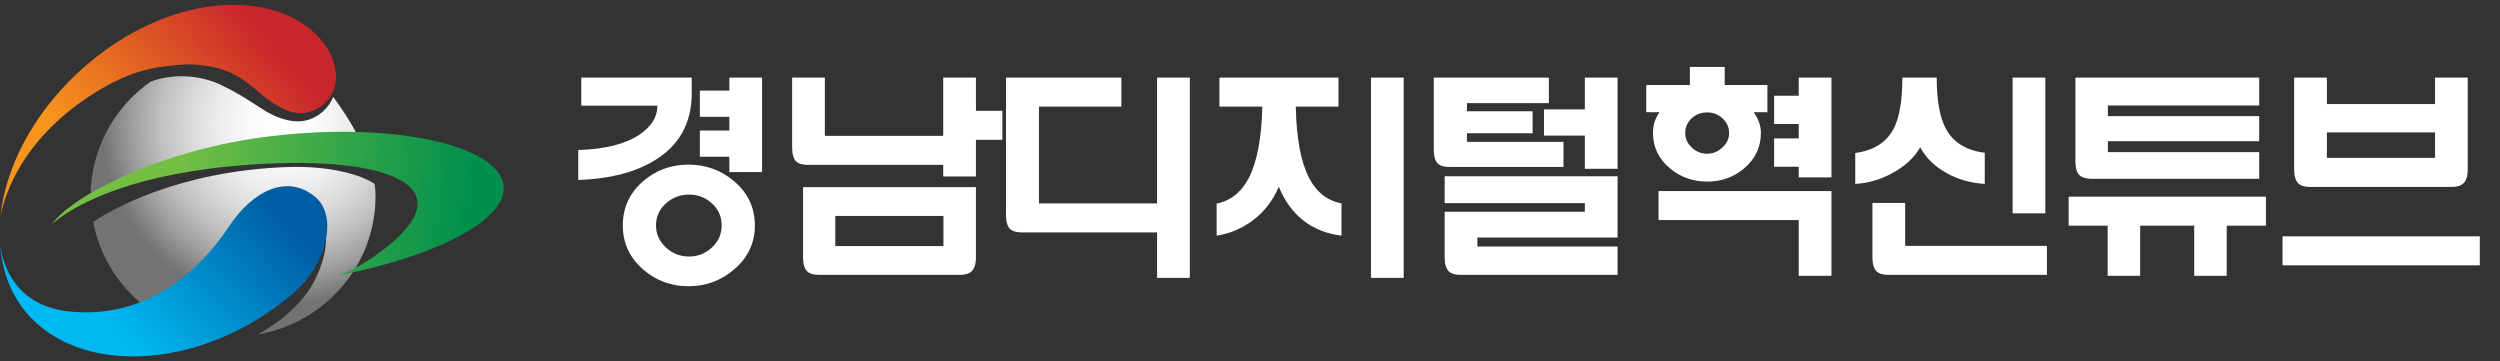 <svg width="263" height="38" viewBox="0 0 263 38" fill="none" xmlns="http://www.w3.org/2000/svg">
<rect x="0" y="0" width="263" height="38" fill="#333333" stroke="none"/>
<g clip-path="url(#clip0_74_448)">
<path d="M39.413 19.356C38.139 18.439 34.775 17.419 30.295 17.57C18.902 17.957 11.704 22.034 9.799 23.348C10.68 28.034 13.809 31.941 18.035 33.954C18.762 33.273 19.67 32.564 20.817 31.856C25.707 28.84 31.004 20.296 31.004 20.296C31.004 20.296 36.554 22.123 33.253 29.197C32.115 31.633 29.835 33.673 27.134 35.184C34.165 33.967 39.507 27.914 39.507 20.635C39.507 20.212 39.471 19.784 39.413 19.361V19.356Z" fill="url(#paint0_radial_74_448)"/>
<path d="M9.555 20.523C9.555 20.523 9.573 20.501 9.578 20.488C14.653 17.526 26.137 15.209 32.923 15.209C35.037 15.209 36.861 15.49 38.405 15.895C37.213 13.057 35.43 10.723 35.055 10.193C34.468 11.65 32.725 13.218 30.295 12.652C27.789 12.064 27.125 10.817 23.301 8.959C20.912 7.797 17.999 7.774 15.863 8.581C15.863 8.581 15.863 8.581 15.863 8.576C12.034 11.253 9.537 15.655 9.537 20.639C9.537 20.604 9.537 20.568 9.537 20.532C9.537 20.532 9.537 20.532 9.546 20.528L9.555 20.523Z" fill="url(#paint1_radial_74_448)"/>
<path d="M52.982 19.53C52.485 15.378 41.783 12.768 28.588 14.314C16.992 15.668 7.464 20.657 5.477 23.588C7.406 21.837 12.915 18.604 24.109 17.508C38.83 16.073 49.559 18.853 40.74 25.94C38.563 27.691 36.775 28.564 35.502 28.987C45.933 26.974 53.406 23.085 52.982 19.53Z" fill="url(#paint2_linear_74_448)"/>
<path d="M35.321 7.543C34.951 4.545 32.3 2.705 31.244 2.113C25.093 -1.317 15.461 0.816 8.11 7.73C3.287 12.26 0.497 17.86 0.045 22.933C-0.023 23.691 0.375 15.677 10.111 9.672C13.895 7.338 16.5 6.937 19.846 6.759C26.254 6.986 26.407 10.078 30.264 11.637C32.774 12.652 35.696 10.594 35.321 7.543Z" fill="url(#paint3_linear_74_448)"/>
<path d="M33.203 20.755C30.237 18.207 26.547 20.109 24.109 23.793C20.537 29.188 14.924 33.522 7.342 32.774C0.194 32.066 0 25.455 0 25.455C0.163 28.537 1.228 31.335 3.287 33.464C9.271 39.656 21.824 38.698 31.009 30.716C34.292 27.865 35.588 22.795 33.203 20.751V20.755Z" fill="url(#paint4_linear_74_448)"/>
</g>
<path d="M61.149 8.164H72.77V9.8C72.77 13.006 71.412 15.399 68.693 16.977C66.643 18.182 64.022 18.833 60.832 18.931V15.781C63.648 15.7 65.804 15.155 67.302 14.146C68.539 13.299 69.157 12.29 69.157 11.118H61.149V8.164ZM73.625 9.531H76.726V8.164H80.168V18.101H76.726V16.489H73.625V13.73H76.726V12.29H73.625V9.531ZM72.478 20.469C71.566 20.469 70.769 20.77 70.085 21.372C69.369 22.007 69.011 22.788 69.011 23.716C69.011 24.627 69.369 25.409 70.085 26.06C70.769 26.678 71.566 26.987 72.478 26.987C73.389 26.987 74.186 26.678 74.87 26.06C75.57 25.425 75.92 24.644 75.92 23.716C75.92 22.772 75.57 21.991 74.87 21.372C74.203 20.77 73.405 20.469 72.478 20.469ZM72.429 17.319C74.252 17.319 75.847 17.897 77.214 19.053C78.679 20.29 79.411 21.844 79.411 23.716C79.411 25.571 78.679 27.117 77.214 28.355C75.847 29.526 74.252 30.112 72.429 30.112C70.606 30.112 69.019 29.526 67.668 28.355C66.236 27.117 65.519 25.571 65.519 23.716C65.519 21.844 66.236 20.29 67.668 19.053C69.019 17.897 70.606 17.319 72.429 17.319ZM83.332 15.513V8.164H86.774V14.292H100.153V17.344H84.992C84.422 17.344 84.007 17.222 83.747 16.977C83.47 16.685 83.332 16.196 83.332 15.513ZM105.451 14.707H102.668V18.564H99.226V8.164H102.668V11.655H105.451V14.707ZM99.25 25.889V22.715H87.873V25.889H99.25ZM84.48 27.085V19.688H102.668V27.085C102.668 27.769 102.513 28.257 102.204 28.55C101.944 28.794 101.537 28.916 100.983 28.916H86.164C85.594 28.916 85.179 28.794 84.919 28.55C84.626 28.257 84.48 27.769 84.48 27.085ZM109.299 11.216V21.396H122.873V24.448H107.492C106.923 24.448 106.507 24.326 106.247 24.082C105.97 23.789 105.832 23.301 105.832 22.617V8.164H117.966V11.216H109.299ZM121.726 29.233V8.164H125.168V29.233H121.726ZM140.808 8.164V11.216H136.315C136.381 14.504 136.836 16.986 137.683 18.662C138.464 20.192 139.611 21.104 141.125 21.396V24.79C139.562 24.595 138.228 24.066 137.121 23.203C135.998 22.324 135.135 21.136 134.533 19.639C133.915 21.104 132.995 22.292 131.774 23.203C130.635 24.049 129.374 24.578 127.99 24.79V21.421C129.488 21.112 130.627 20.192 131.408 18.662C132.255 16.969 132.718 14.487 132.8 11.216H128.283V8.164H140.808ZM144.226 29.233V8.164H147.668V29.233H144.226ZM161.232 14.023H154.323V14.927H164.479V17.564H152.468C151.914 17.564 151.507 17.441 151.247 17.197C150.97 16.904 150.832 16.416 150.832 15.732V8.164H162.941V10.85H154.323V11.704H161.232V14.023ZM162.429 11.509H166.726V8.164H170.168V17.759H166.726V14.268H162.429V11.509ZM166.726 22.275V21.372H151.979V18.54H170.168V24.985H155.422V25.938H170.168V28.916H153.664C153.094 28.916 152.679 28.794 152.419 28.55C152.126 28.257 151.979 27.769 151.979 27.085V22.275H166.726ZM179.606 11.826C178.955 11.826 178.41 12.03 177.971 12.437C177.515 12.86 177.287 13.38 177.287 13.999C177.287 14.585 177.515 15.089 177.971 15.513C178.41 15.952 178.955 16.172 179.606 16.172C180.209 16.172 180.738 15.952 181.193 15.513C181.665 15.089 181.901 14.585 181.901 13.999C181.901 13.38 181.665 12.86 181.193 12.437C180.738 12.03 180.209 11.826 179.606 11.826ZM185.93 11.802H184.489C184.717 12.127 184.896 12.461 185.026 12.803C185.173 13.193 185.246 13.584 185.246 13.975C185.246 15.472 184.66 16.717 183.488 17.71C182.398 18.638 181.104 19.102 179.606 19.102C178.093 19.102 176.783 18.638 175.676 17.71C174.488 16.717 173.894 15.472 173.894 13.975C173.894 13.584 173.951 13.201 174.064 12.827C174.178 12.485 174.349 12.144 174.577 11.802H173.186V8.945H177.775V7.041H181.438V8.945H185.93V11.802ZM186.638 10.068H189.226V8.164H192.668V18.662H189.226V17.539H186.638V14.56H189.226V13.047H186.638V10.068ZM192.668 20.102V29.014H189.226V23.154H174.479V20.102H192.668ZM200.129 8.164H203.742C203.742 10.605 204.076 12.42 204.743 13.608C205.524 15.008 206.875 15.83 208.796 16.074V19.346C207.331 19.264 205.988 18.882 204.768 18.198C203.514 17.498 202.595 16.595 202.009 15.488C201.39 16.579 200.406 17.49 199.055 18.223C197.785 18.906 196.491 19.281 195.173 19.346V16.099C197.077 15.838 198.412 15.008 199.177 13.608C199.812 12.437 200.129 10.622 200.129 8.164ZM211.726 22.446V8.164H215.168V22.446H211.726ZM196.979 27.085V21.348H200.422V25.864H215.339V28.916H198.664C198.094 28.916 197.679 28.794 197.419 28.55C197.126 28.257 196.979 27.769 196.979 27.085ZM237.668 14.854H221.75V16.001H237.668V18.809H219.968C219.398 18.792 218.991 18.662 218.747 18.418C218.47 18.141 218.332 17.661 218.332 16.977V8.164H237.668V11.094H221.75V12.217H237.668V14.854ZM230.832 29.014V23.74H225.144V29.014H221.726V23.74H217.624V20.689H238.376V23.74H234.25V29.014H230.832ZM259.606 8.164V17.808C259.606 18.491 259.46 18.98 259.167 19.273C258.907 19.533 258.5 19.663 257.946 19.663H243.005C242.435 19.663 242.02 19.533 241.76 19.273C241.483 18.98 241.345 18.491 241.345 17.808V8.164H244.787V10.947H256.164V8.164H259.606ZM244.787 13.926V16.611H256.164V13.926H244.787ZM240.124 24.863H260.876V27.915H240.124V24.863Z" fill="white"/>
<defs>
<radialGradient id="paint0_radial_74_448" cx="0" cy="0" r="1" gradientUnits="userSpaceOnUse" gradientTransform="translate(29.849 13.138) scale(19.16 18.901)">
<stop stop-color="white"/>
<stop offset="0.17" stop-color="#FBFBFB"/>
<stop offset="0.34" stop-color="#EFEFEF"/>
<stop offset="0.51" stop-color="#DBDBDB"/>
<stop offset="0.68" stop-color="#C0C0C0"/>
<stop offset="0.84" stop-color="#9D9D9D"/>
<stop offset="1" stop-color="#737373"/>
</radialGradient>
<radialGradient id="paint1_radial_74_448" cx="0" cy="0" r="1" gradientUnits="userSpaceOnUse" gradientTransform="translate(29.849 13.137) scale(19.162 18.903)">
<stop stop-color="white"/>
<stop offset="0.17" stop-color="#FBFBFB"/>
<stop offset="0.34" stop-color="#EFEFEF"/>
<stop offset="0.51" stop-color="#DBDBDB"/>
<stop offset="0.68" stop-color="#C0C0C0"/>
<stop offset="0.84" stop-color="#9D9D9D"/>
<stop offset="1" stop-color="#737373"/>
</radialGradient>
<linearGradient id="paint2_linear_74_448" x1="19.097" y1="19.722" x2="49.231" y2="22.65" gradientUnits="userSpaceOnUse">
<stop stop-color="#72BF44"/>
<stop offset="1" stop-color="#00904C"/>
</linearGradient>
<linearGradient id="paint3_linear_74_448" x1="10.228" y1="18.372" x2="27.822" y2="3.284" gradientUnits="userSpaceOnUse">
<stop stop-color="#F7941D"/>
<stop offset="0.3" stop-color="#EA7620"/>
<stop offset="0.93" stop-color="#CC2D2A"/>
<stop offset="1" stop-color="#C9252C"/>
</linearGradient>
<linearGradient id="paint4_linear_74_448" x1="10.354" y1="32.694" x2="25.916" y2="18.397" gradientUnits="userSpaceOnUse">
<stop stop-color="#00B9F2"/>
<stop offset="1" stop-color="#005DA4"/>
</linearGradient>
<clipPath id="clip0_74_448">
<rect width="53" height="37" fill="white" transform="translate(0 0.5)"/>
</clipPath>
</defs>
</svg>
